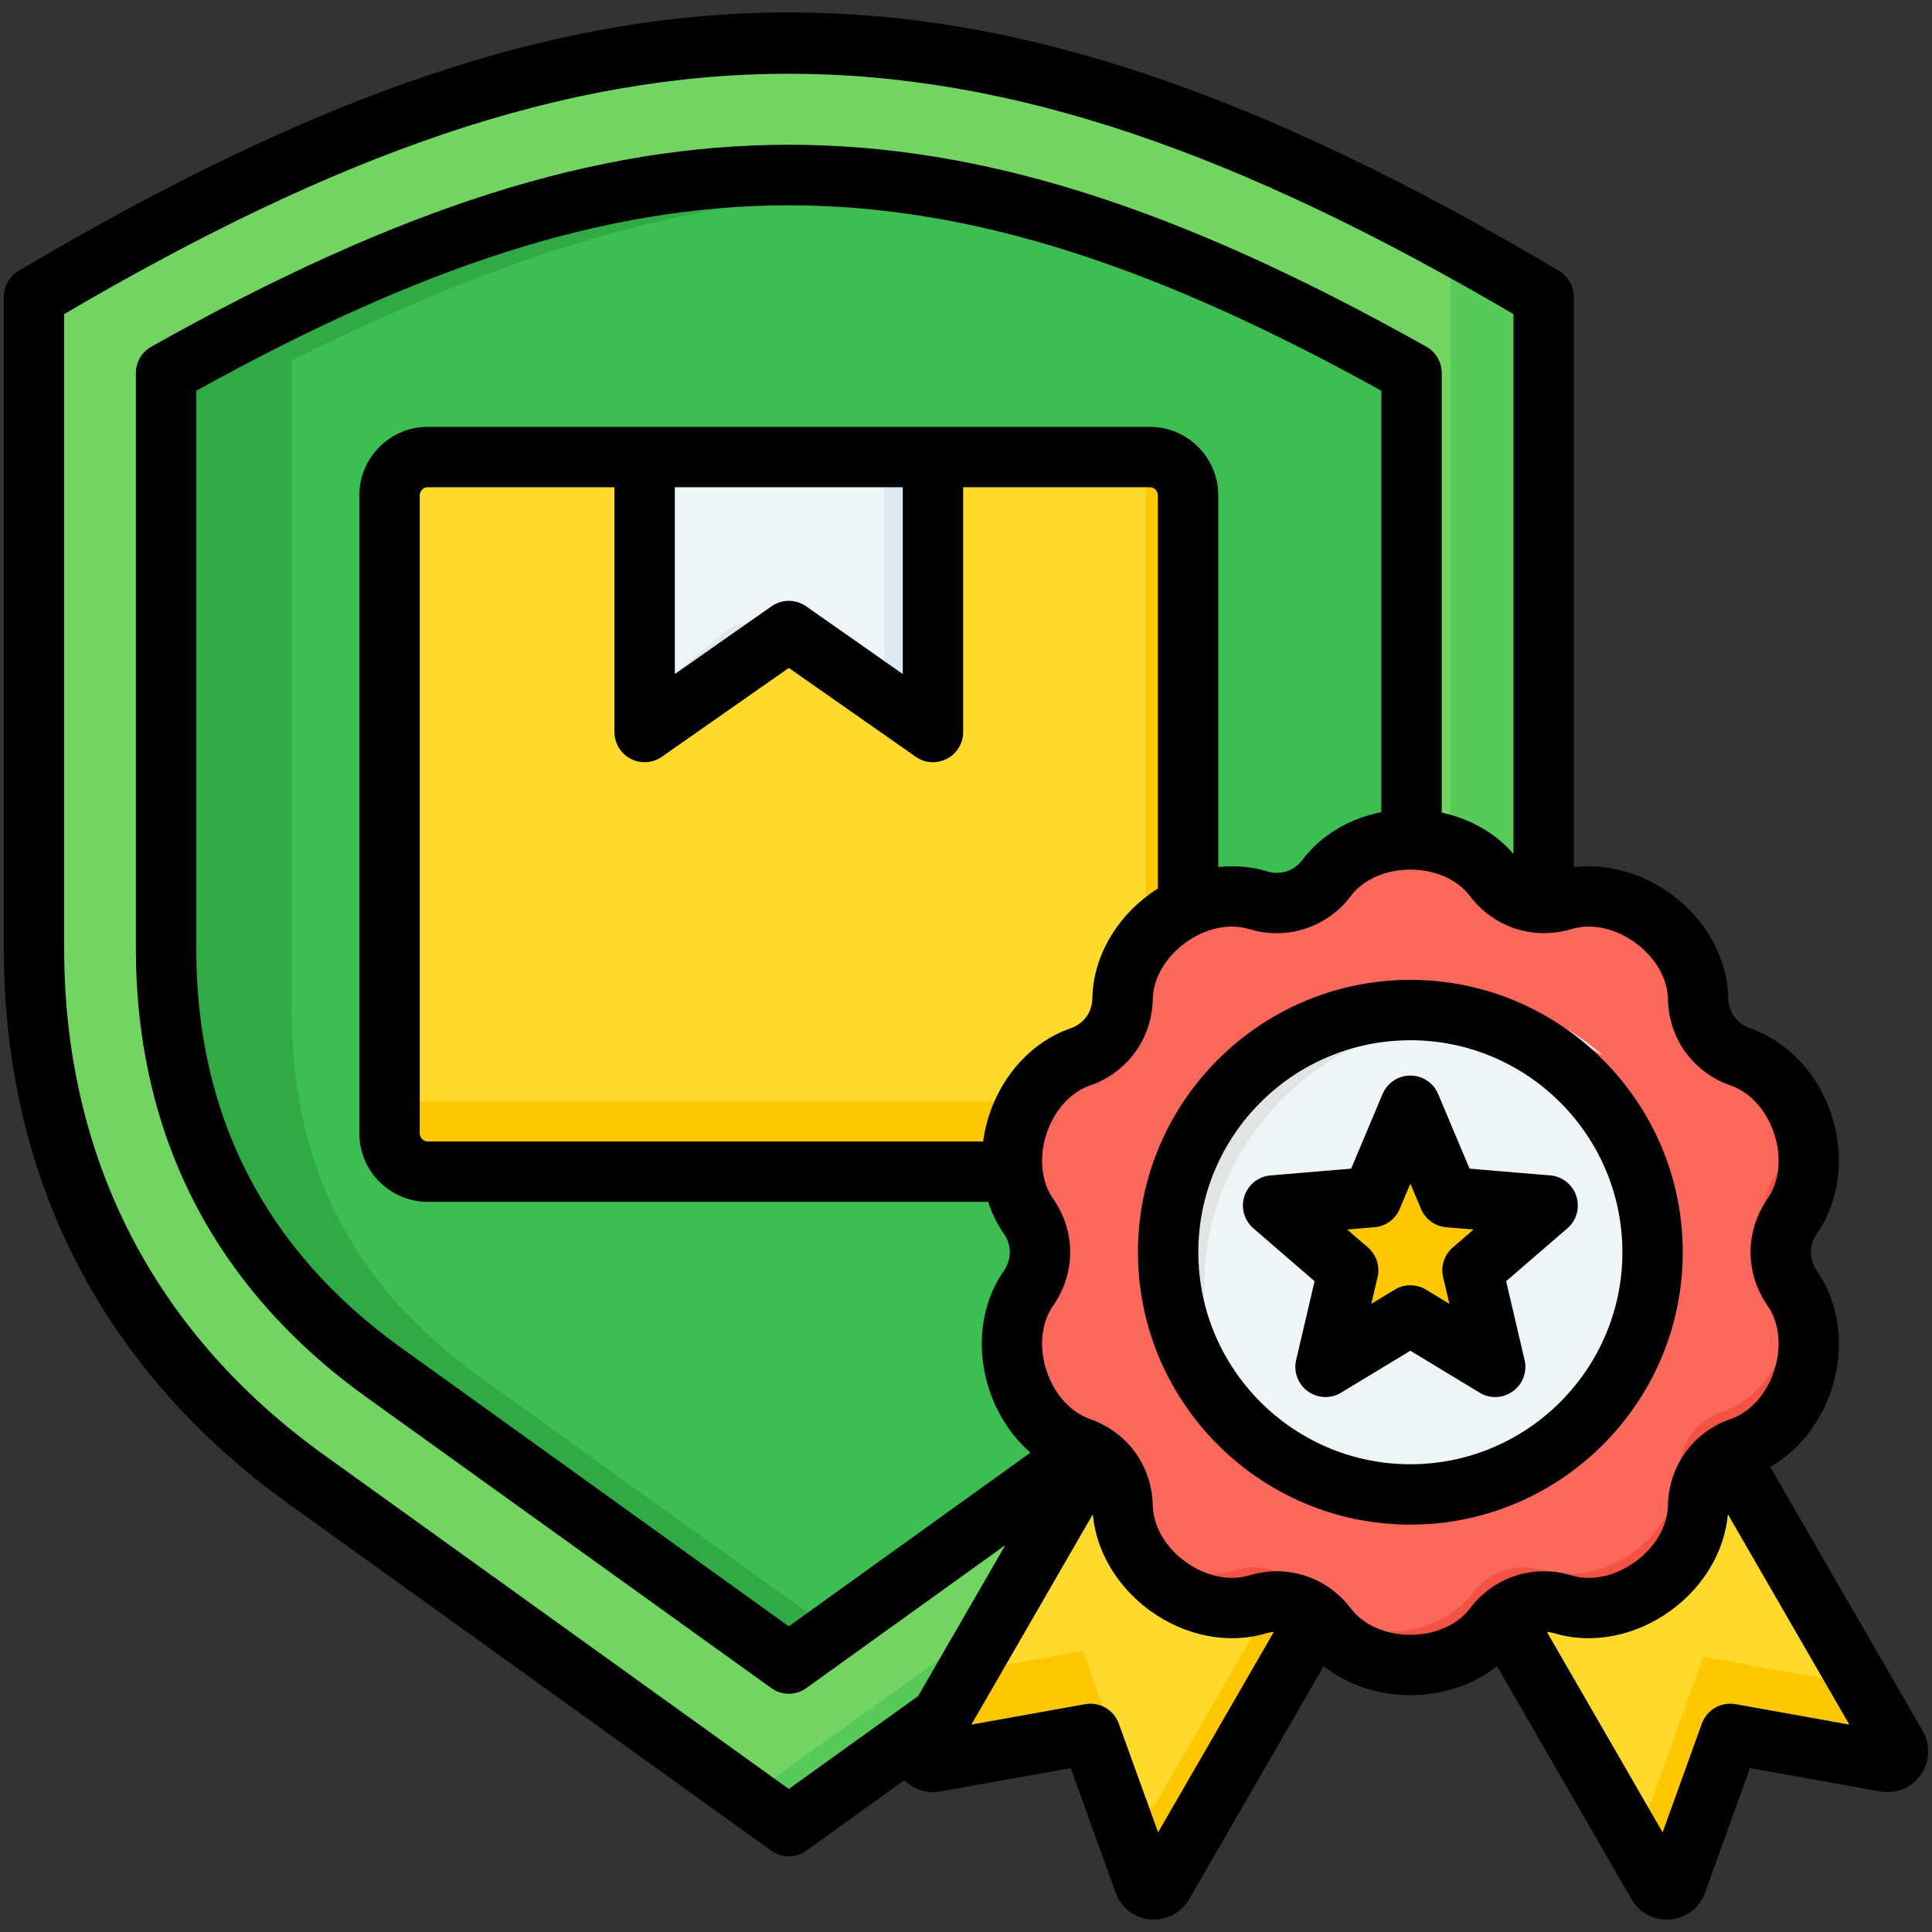 <svg width="28" height="28" viewBox="0 0 28 28" fill="none" xmlns="http://www.w3.org/2000/svg">
<rect x="0" y="0" width="28" height="28" fill="#333333" stroke="none"/>
<g id="warranty_17614412 1" clip-path="url(#clip0_799_411)">
<g id="Group">
<g id="Group_2">
<path id="Vector" fill-rule="evenodd" clip-rule="evenodd" d="M22.44 3.988C14.321 -0.505 9.01 -0.505 0.891 3.988V14.144C0.891 17.177 2.145 19.624 4.608 21.395L11.665 26.466L18.722 21.395C21.185 19.624 22.44 17.177 22.44 14.144V3.988Z" fill="#72D561"/>
<path id="Vector_2" fill-rule="evenodd" clip-rule="evenodd" d="M22.441 3.988C18.096 1.583 14.555 0.466 10.957 0.635C14.081 0.782 17.248 1.899 21.022 3.988V14.144C21.022 17.177 19.767 19.624 17.304 21.395L10.957 25.956L11.667 26.466L18.723 21.395C21.186 19.624 22.441 17.177 22.441 14.144V3.988H22.441Z" fill="#57CA5A"/>
<path id="Vector_3" fill-rule="evenodd" clip-rule="evenodd" d="M20.086 5.223C13.606 1.996 9.175 1.996 2.695 5.223V14.608C2.695 16.913 3.574 18.627 5.446 19.973L11.391 24.245L17.335 19.973C19.207 18.627 20.086 16.913 20.086 14.608V5.223H20.086Z" fill="#3CBE52"/>
<path id="Vector_4" fill-rule="evenodd" clip-rule="evenodd" d="M12.155 2.824C9.168 2.659 6.238 3.459 2.695 5.223V14.608C2.695 16.913 3.574 18.627 5.446 19.972L11.391 24.245L12.155 23.695L6.975 19.972C5.103 18.627 4.225 16.913 4.225 14.608V5.223C7.162 3.76 9.678 2.961 12.155 2.824Z" fill="#30AA44"/>
</g>
<g id="Group_3">
<path id="Vector_5" d="M6.51 6.798H16.821C17.169 6.798 17.453 7.081 17.453 7.43V16.175C17.453 16.523 17.169 16.806 16.821 16.806H6.51C6.162 16.806 5.879 16.523 5.879 16.174V7.43C5.879 7.081 6.162 6.798 6.51 6.798Z" fill="#FFDA2D"/>
<g id="Group_4">
<path id="Vector_6" fill-rule="evenodd" clip-rule="evenodd" d="M6.51 16.806H16.821C17.168 16.806 17.453 16.522 17.453 16.174V7.43C17.453 7.083 17.168 6.798 16.821 6.798H16.611V15.333C16.611 15.68 16.326 15.964 15.979 15.964H5.879V16.174C5.879 16.522 6.163 16.806 6.51 16.806Z" fill="#FFC700"/>
<path id="Vector_7" fill-rule="evenodd" clip-rule="evenodd" d="M9.621 6.798H13.744V9.998C13.744 10.258 13.442 10.401 13.241 10.236L11.877 9.118C11.763 9.024 11.602 9.024 11.488 9.118L10.123 10.236C9.922 10.401 9.621 10.258 9.621 9.998V6.798Z" fill="#EFF4F7"/>
<path id="Vector_8" fill-rule="evenodd" clip-rule="evenodd" d="M12.816 6.798H13.744V9.998C13.744 10.258 13.442 10.401 13.241 10.236L12.816 9.887V6.798ZM11.219 9.338L10.123 10.236C9.922 10.401 9.621 10.258 9.621 9.998V9.887L10.56 9.118C10.675 9.024 10.835 9.024 10.95 9.118L11.219 9.338L11.219 9.338Z" fill="#DEE8EE"/>
</g>
</g>
<g id="Group_5">
<path id="Vector_9" fill-rule="evenodd" clip-rule="evenodd" d="M19.952 22.209L17.038 27.256C16.972 27.37 16.803 27.355 16.759 27.231L15.974 25.056L13.698 25.464C13.568 25.487 13.471 25.349 13.537 25.235L16.852 19.492L21.218 20.778L23.406 18.857L27.125 25.298C27.191 25.412 27.093 25.551 26.963 25.527L24.687 25.119L23.903 27.295C23.858 27.419 23.676 27.44 23.623 27.319L21.299 22.003L19.952 22.209L19.952 22.209Z" fill="#FFDA2D"/>
<path id="Vector_10" fill-rule="evenodd" clip-rule="evenodd" d="M19.671 22.184L16.757 27.231C16.691 27.345 16.522 27.33 16.477 27.206L15.693 25.031L13.417 25.439C13.287 25.462 13.19 25.324 13.256 25.21L13.802 24.263L15.693 23.924L16.477 26.099C16.522 26.224 16.691 26.238 16.757 26.124L19.671 21.077L23.621 26.212C23.702 26.317 23.856 26.312 23.901 26.188L24.685 24.012L26.576 24.352L27.123 25.298C27.189 25.412 27.091 25.551 26.962 25.527L24.685 25.119L23.901 27.294C23.856 27.419 23.671 27.442 23.621 27.319L21.518 22.074L19.671 22.184H19.671Z" fill="#FFC700"/>
<path id="Vector_11" fill-rule="evenodd" clip-rule="evenodd" d="M25.547 21.09C26.436 20.782 26.843 19.529 26.305 18.759C26.079 18.434 26.078 18.023 26.305 17.699C26.843 16.928 26.436 15.676 25.548 15.368C25.174 15.239 24.932 14.906 24.925 14.511C24.907 13.571 23.841 12.797 22.942 13.07C22.564 13.185 22.173 13.058 21.934 12.743C21.367 11.993 20.05 11.993 19.483 12.743C19.245 13.058 18.854 13.185 18.476 13.07C17.576 12.797 16.511 13.571 16.493 14.511C16.485 14.906 16.244 15.239 15.87 15.368C14.982 15.675 14.575 16.928 15.113 17.699C15.339 18.023 15.339 18.434 15.113 18.758C14.575 19.529 14.982 20.782 15.87 21.09C16.244 21.219 16.485 21.551 16.493 21.947C16.511 22.886 17.576 23.66 18.476 23.387C18.854 23.272 19.245 23.399 19.483 23.715C20.05 24.464 21.367 24.464 21.934 23.715C22.173 23.399 22.564 23.272 22.942 23.387C23.841 23.66 24.907 22.886 24.925 21.947C24.932 21.551 25.174 21.219 25.547 21.09V21.09Z" fill="#FC685B"/>
<path id="Vector_12" fill-rule="evenodd" clip-rule="evenodd" d="M25.544 21.09C26.433 20.782 26.84 19.529 26.302 18.759C26.076 18.434 26.075 18.023 26.302 17.699C26.793 16.995 26.496 15.889 25.764 15.468C26.022 15.97 26.04 16.606 25.716 17.069C25.49 17.393 25.49 17.804 25.716 18.129C26.254 18.9 25.847 20.152 24.959 20.46C24.585 20.589 24.344 20.921 24.336 21.317C24.318 22.257 23.253 23.031 22.354 22.757C21.975 22.642 21.584 22.769 21.346 23.085C20.779 23.835 19.462 23.835 18.895 23.085C18.657 22.769 18.266 22.642 17.887 22.757C17.47 22.884 17.017 22.785 16.649 22.549C16.982 23.183 17.777 23.599 18.473 23.387C18.851 23.272 19.242 23.399 19.48 23.715C20.047 24.465 21.364 24.465 21.931 23.715C22.17 23.399 22.56 23.272 22.939 23.387C23.838 23.661 24.904 22.887 24.922 21.947C24.929 21.551 25.171 21.219 25.544 21.09ZM24.953 14.736C24.934 14.664 24.923 14.589 24.922 14.511C24.912 14.007 24.602 13.551 24.177 13.279C24.274 13.464 24.332 13.668 24.336 13.881C24.344 14.274 24.583 14.605 24.953 14.736ZM15.063 20.36C15.234 20.693 15.512 20.967 15.867 21.09L15.874 21.092C15.797 20.799 15.582 20.564 15.282 20.46C15.205 20.433 15.132 20.399 15.063 20.36Z" fill="#F35244"/>
<path id="Vector_13" fill-rule="evenodd" clip-rule="evenodd" d="M20.498 21.682C22.515 21.682 24.16 20.037 24.16 18.02C24.16 16.003 22.515 14.358 20.498 14.358C18.481 14.358 16.836 16.003 16.836 18.02C16.836 20.037 18.481 21.682 20.498 21.682Z" fill="#EFF4F7"/>
<path id="Vector_14" fill-rule="evenodd" clip-rule="evenodd" d="M20.707 14.358C21.676 14.358 22.562 14.713 23.241 15.302C22.675 14.978 22.02 14.793 21.321 14.793C19.183 14.793 17.45 16.526 17.45 18.664C17.45 19.833 17.968 20.881 18.787 21.591C17.622 20.924 16.836 19.668 16.836 18.229C16.836 16.091 18.569 14.357 20.707 14.357L20.707 14.358Z" fill="#E2E3E3"/>
<g id="Group_6">
<path id="Vector_15" fill-rule="evenodd" clip-rule="evenodd" d="M20.491 16.002L21.085 17.417L22.614 17.545L21.453 18.548L21.803 20.041L20.491 19.247L19.178 20.041L19.529 18.548L18.367 17.545L19.896 17.417L20.491 16.002Z" fill="#FFC700"/>
<path id="Vector_16" fill-rule="evenodd" clip-rule="evenodd" d="M20.491 16.002L20.569 16.187L20.164 17.149L20.003 17.162L20.491 16.002ZM22.576 17.542L22.614 17.545L21.728 18.31L21.721 18.28L22.576 17.542L22.576 17.542ZM21.686 19.54L20.759 18.979L19.446 19.773L19.797 18.28L18.894 17.501L18.367 17.545L19.529 18.548L19.178 20.041L20.491 19.247L21.803 20.041L21.686 19.54L21.686 19.54Z" fill="#FDB800"/>
</g>
</g>
</g>
<path id="Vector_17" fill-rule="evenodd" clip-rule="evenodd" d="M25.153 24.698C24.943 24.66 24.737 24.78 24.664 24.981L24.096 26.556L22.418 23.65C22.452 23.654 22.487 23.659 22.522 23.669C23.07 23.836 23.702 23.714 24.213 23.342C24.692 22.995 24.995 22.479 25.042 21.946L26.802 24.994L25.153 24.698ZM20.44 23.693C20.799 23.693 21.122 23.55 21.303 23.311C21.649 22.853 22.227 22.665 22.776 22.832C23.063 22.92 23.409 22.846 23.699 22.634C23.99 22.423 24.167 22.118 24.173 21.818C24.184 21.244 24.541 20.752 25.083 20.565C25.367 20.466 25.602 20.204 25.714 19.862C25.825 19.52 25.788 19.169 25.616 18.922C25.288 18.452 25.288 17.844 25.616 17.374C25.788 17.128 25.825 16.777 25.714 16.435C25.603 16.093 25.367 15.831 25.083 15.732C24.541 15.544 24.183 15.053 24.173 14.479C24.167 14.179 23.99 13.874 23.699 13.662C23.408 13.451 23.063 13.377 22.776 13.465C22.651 13.502 22.524 13.521 22.399 13.523C22.39 13.524 22.381 13.525 22.372 13.525C22.369 13.525 22.367 13.524 22.364 13.524C21.953 13.52 21.563 13.329 21.303 12.986C21.122 12.746 20.799 12.603 20.44 12.603C20.081 12.603 19.758 12.746 19.577 12.986C19.231 13.443 18.653 13.631 18.104 13.465C17.817 13.377 17.471 13.451 17.181 13.662C16.89 13.874 16.713 14.179 16.707 14.479C16.696 15.053 16.339 15.544 15.797 15.732C15.513 15.831 15.277 16.093 15.166 16.435C15.055 16.777 15.092 17.128 15.263 17.374C15.592 17.844 15.592 18.452 15.263 18.922C15.092 19.169 15.055 19.52 15.166 19.862C15.277 20.204 15.513 20.466 15.797 20.565C15.836 20.578 15.874 20.594 15.912 20.611C15.924 20.616 15.936 20.622 15.947 20.628C16.404 20.848 16.697 21.299 16.707 21.817C16.713 22.118 16.89 22.423 17.18 22.634C17.471 22.845 17.816 22.92 18.104 22.832C18.237 22.792 18.371 22.772 18.504 22.772C18.919 22.772 19.315 22.964 19.577 23.311C19.758 23.55 20.081 23.693 20.44 23.693V23.693ZM16.784 26.556L16.215 24.981C16.143 24.78 15.937 24.661 15.727 24.698L14.078 24.994L15.838 21.946C15.885 22.479 16.188 22.994 16.666 23.342C17.177 23.714 17.81 23.836 18.358 23.669C18.393 23.659 18.428 23.654 18.462 23.65L16.784 26.556H16.784ZM16.663 6.186H6.201C5.653 6.186 5.208 6.632 5.208 7.179V16.425C5.208 16.972 5.653 17.418 6.201 17.418H14.321C14.374 17.581 14.449 17.735 14.546 17.875C14.665 18.046 14.665 18.25 14.546 18.422C14.218 18.892 14.139 19.531 14.334 20.132C14.454 20.5 14.665 20.818 14.934 21.053L11.432 23.57L5.81 19.53C3.842 18.115 2.844 16.169 2.844 13.745V5.663C9.313 2.08 13.55 2.08 20.02 5.663V11.77C19.556 11.862 19.146 12.104 18.879 12.458C18.753 12.625 18.558 12.688 18.358 12.627C18.134 12.559 17.895 12.54 17.656 12.566V7.179C17.656 6.632 17.211 6.186 16.663 6.186ZM9.78 7.061V9.769L11.181 8.787C11.332 8.682 11.532 8.682 11.683 8.787L13.084 9.769V7.061H9.78ZM14.334 16.165C14.294 16.289 14.265 16.416 14.248 16.543H6.201C6.137 16.543 6.083 16.489 6.083 16.425V7.179C6.083 7.115 6.137 7.061 6.201 7.061H8.905V10.609C8.905 10.772 8.996 10.922 9.14 10.997C9.285 11.072 9.46 11.061 9.593 10.967L11.432 9.68L13.271 10.967C13.345 11.02 13.433 11.047 13.521 11.047C13.591 11.047 13.66 11.03 13.723 10.997C13.868 10.922 13.959 10.772 13.959 10.609V7.061H16.663C16.727 7.061 16.781 7.115 16.781 7.179V12.877C16.742 12.901 16.704 12.927 16.666 12.954C16.155 13.326 15.843 13.889 15.832 14.462C15.828 14.672 15.708 14.837 15.511 14.905C14.969 15.093 14.53 15.563 14.334 16.165ZM11.432 25.927L4.693 21.084C2.231 19.314 0.93 16.776 0.93 13.745V4.552C8.848 -0.092 14.015 -0.092 21.934 4.552V12.375C21.675 12.075 21.308 11.866 20.895 11.777V5.407C20.895 5.249 20.81 5.103 20.672 5.025C17.07 3.001 14.22 2.098 11.432 2.098C11.432 2.098 11.432 2.098 11.432 2.098C8.644 2.098 5.794 3.001 2.192 5.025C2.054 5.103 1.969 5.248 1.969 5.407V13.745C1.969 15.089 2.252 16.324 2.811 17.414C3.371 18.505 4.208 19.456 5.299 20.241L11.177 24.464C11.253 24.519 11.342 24.547 11.432 24.547C11.522 24.547 11.611 24.519 11.687 24.464L14.57 22.393L13.307 24.58L11.432 25.927V25.927ZM27.866 25.087L25.656 21.26C26.064 21.026 26.386 20.623 26.546 20.132C26.741 19.531 26.662 18.892 26.334 18.422C26.215 18.25 26.214 18.046 26.334 17.875C26.662 17.405 26.741 16.765 26.546 16.165C26.351 15.563 25.911 15.093 25.369 14.905C25.172 14.837 25.052 14.672 25.047 14.463C25.037 13.889 24.725 13.326 24.214 12.954C23.79 12.646 23.283 12.51 22.809 12.568V4.303C22.809 4.148 22.728 4.005 22.595 3.926C18.229 1.336 14.786 0.18 11.432 0.18C11.432 0.18 11.432 0.18 11.432 0.18C8.079 0.18 4.635 1.336 0.269 3.926C0.136 4.005 0.055 4.148 0.055 4.303V13.745C0.055 17.07 1.482 19.854 4.182 21.795L11.177 26.821C11.253 26.876 11.342 26.904 11.432 26.904C11.521 26.904 11.611 26.876 11.687 26.821L13.108 25.8C13.243 25.937 13.435 25.998 13.63 25.963L15.518 25.625L16.168 27.429C16.247 27.648 16.44 27.797 16.672 27.817C16.69 27.819 16.708 27.82 16.726 27.82C16.936 27.82 17.128 27.71 17.235 27.524L19.184 24.148C19.523 24.416 19.968 24.568 20.44 24.568C20.912 24.568 21.357 24.416 21.696 24.148L23.645 27.524C23.752 27.71 23.944 27.82 24.154 27.82C24.172 27.82 24.19 27.819 24.208 27.817C24.44 27.797 24.633 27.648 24.711 27.429L25.362 25.625L27.25 25.963C27.479 26.005 27.704 25.912 27.838 25.722C27.971 25.532 27.982 25.289 27.866 25.087L27.866 25.087ZM21.055 18.079C20.932 18.185 20.878 18.351 20.915 18.509L21.006 18.896L20.667 18.691C20.597 18.648 20.518 18.627 20.44 18.627C20.362 18.627 20.283 18.648 20.213 18.691L19.874 18.896L19.965 18.509C20.002 18.351 19.948 18.185 19.825 18.079L19.524 17.819L19.92 17.786C20.082 17.773 20.223 17.67 20.286 17.52L20.44 17.154L20.594 17.52C20.657 17.67 20.798 17.773 20.961 17.786L21.356 17.819L21.056 18.079H21.055ZM22.845 17.335C22.9 17.503 22.849 17.687 22.715 17.802L21.828 18.568L22.095 19.709C22.136 19.881 22.069 20.06 21.927 20.163C21.85 20.218 21.76 20.247 21.669 20.247C21.591 20.247 21.513 20.226 21.443 20.183L20.44 19.576L19.437 20.183C19.287 20.275 19.096 20.267 18.953 20.163C18.811 20.06 18.744 19.881 18.785 19.709L19.052 18.568L18.165 17.802C18.032 17.686 17.98 17.503 18.035 17.335C18.089 17.168 18.238 17.049 18.414 17.035L19.582 16.937L20.037 15.856C20.105 15.693 20.264 15.588 20.44 15.588C20.616 15.588 20.775 15.693 20.843 15.856L21.298 16.937L22.466 17.035C22.642 17.049 22.791 17.168 22.845 17.335ZM20.44 21.221C18.746 21.221 17.367 19.842 17.367 18.148C17.367 16.454 18.746 15.076 20.44 15.076C22.134 15.076 23.513 16.454 23.513 18.148C23.513 19.842 22.134 21.221 20.44 21.221ZM24.388 18.148C24.388 15.972 22.617 14.201 20.44 14.201C18.263 14.201 16.492 15.971 16.492 18.148C16.492 20.325 18.263 22.096 20.44 22.096C22.617 22.096 24.388 20.325 24.388 18.148Z" fill="black"/>
</g>
<defs>
<clipPath id="clip0_799_411">
<rect width="28" height="28" fill="white"/>
</clipPath>
</defs>
</svg>
